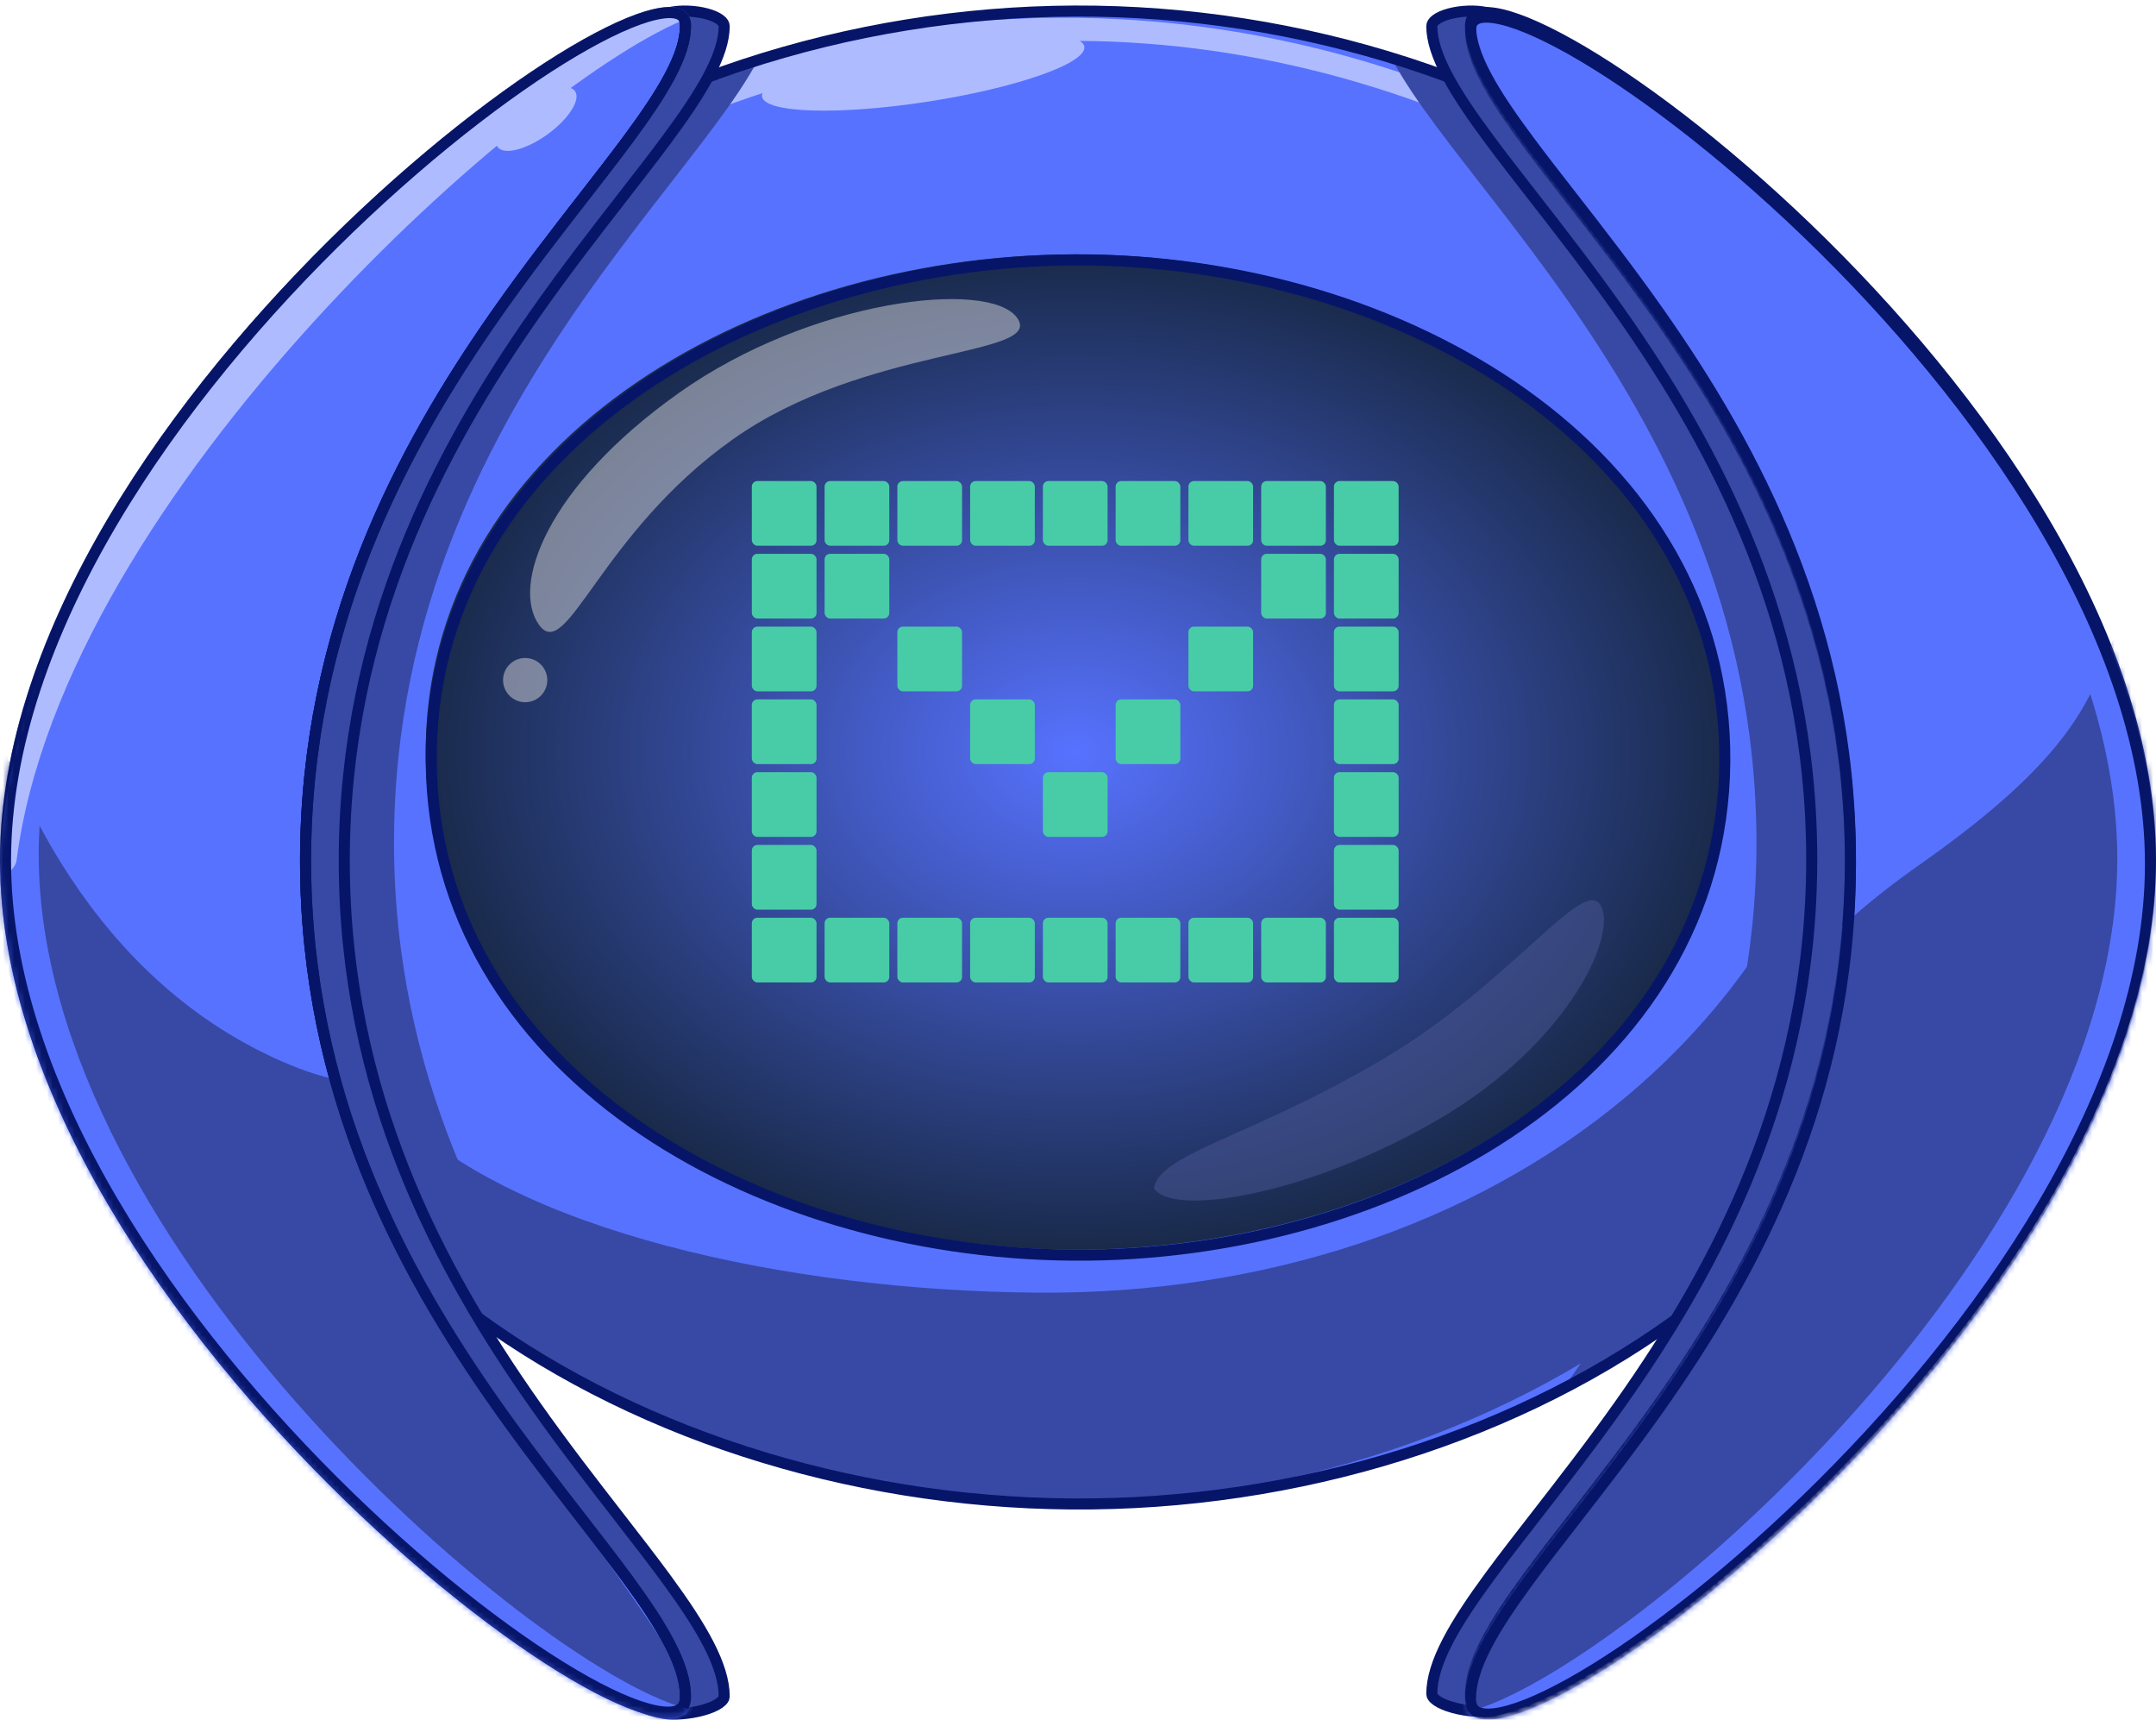 <svg width="390" height="311" viewBox="0 0 390 311" fill="none" xmlns="http://www.w3.org/2000/svg">
<g id="emotion=mail">
<g id="main">
<g id="body">
<path id="bg" d="M356.995 138.301C356.264 221.824 275.408 272.635 193.725 271.993C112.818 271.356 33.811 221.031 33.006 138.301C32.193 54.728 112.63 2.323 194.363 2C276.481 1.676 357.73 54.334 356.995 138.301Z" fill="#5772FF"/>
<g id="highlight">
<mask id="mask0_411_3309" style="mask-type:alpha" maskUnits="userSpaceOnUse" x="33" y="1" width="324" height="271">
<path id="bg_2" d="M356.995 138.301C356.264 221.824 275.408 272.635 193.725 271.993C112.818 271.356 33.811 221.031 33.006 138.301C32.193 54.728 112.63 2.323 194.363 2C276.481 1.676 357.73 54.334 356.995 138.301Z" fill="#DDDDDD"/>
</mask>
<g mask="url(#mask0_411_3309)">
<path id="Subtract" fill-rule="evenodd" clip-rule="evenodd" d="M334.501 70.969C291.213 22.204 222.254 -2.4 159.479 11.04C93.036 25.265 46.453 66.932 34.711 126.546C41.007 45.522 122.53 -0.712 202.464 3.472C255.236 6.235 306.402 31.093 334.501 70.969Z" fill="#AEBBFF"/>
<ellipse id="Ellipse 18" cx="166.994" cy="12.947" rx="29.5" ry="5.5" transform="rotate(-8.8 166.994 12.947)" fill="#AEBBFF"/>
</g>
</g>
<g id="shadow">
<mask id="mask1_411_3309" style="mask-type:alpha" maskUnits="userSpaceOnUse" x="33" y="1" width="324" height="271">
<path id="bg_3" d="M356.995 138.301C356.264 221.824 275.408 272.635 193.725 271.993C112.818 271.356 33.811 221.031 33.006 138.301C32.193 54.728 112.63 2.323 194.363 2C276.481 1.676 357.73 54.334 356.995 138.301Z" fill="#DDDDDD"/>
</mask>
<g mask="url(#mask1_411_3309)">
<path id="Exclude" fill-rule="evenodd" clip-rule="evenodd" d="M187.732 233.779C269.415 234.422 338.776 183.611 339.507 100.087C339.725 75.198 333.75 53.061 323.095 34.238C344.228 58.408 357.294 89.569 356.995 126.203C356.253 217.151 274.148 272.479 191.205 271.779C109.05 271.085 28.823 216.287 28.006 126.203C27.775 100.729 34.009 77.914 44.927 58.259C40.942 71.119 38.861 85.102 39.007 100.087C39.363 136.644 49.302 177.874 71 200.285C92.698 222.696 142.577 233.424 187.732 233.779ZM44.927 58.259C63.166 -0.604 121.292 -35.948 188.37 -36.213C246.147 -36.442 297.804 -10.442 323.095 34.238C291.485 -1.914 241.828 -22.425 191.853 -22.213C132.091 -21.96 73.012 7.698 44.927 58.259Z" fill="#3749A4"/>
<path id="Ellipse 27" d="M71.275 152.378C71.275 235.789 140 279.678 140 303.525C140 327.371 15 235.789 15 152.378C15 68.967 140 -20.89 140 1.467C140 23.823 71.275 68.967 71.275 152.378Z" fill="#3749A4"/>
<path id="Ellipse 28" d="M317.725 152.378C317.725 235.789 249 279.678 249 303.525C249 327.371 374 235.789 374 152.378C374 68.967 249 -20.89 249 1.467C249 23.823 317.725 68.967 317.725 152.378Z" fill="#3749A4"/>
</g>
</g>
<path id="stroke" d="M356.995 138.301C356.264 221.824 275.408 272.635 193.725 271.993C112.818 271.356 33.811 221.031 33.006 138.301C32.193 54.728 112.63 2.323 194.363 2C276.481 1.676 357.73 54.334 356.995 138.301Z" stroke="#061568" stroke-width="2"/>
</g>
<g id="screen">
<g id="bg_4">
<path d="M311.996 136.867C311.466 192.549 252.82 226.423 193.575 225.995C134.893 225.57 77.588 192.02 77.004 136.867C76.415 81.151 134.756 46.215 194.038 45.999C253.599 45.783 312.53 80.888 311.996 136.867Z" fill="url(#paint0_radial_411_3309)"/>
<path d="M311.996 136.867C311.466 192.549 252.82 226.423 193.575 225.995C134.893 225.57 77.588 192.02 77.004 136.867C76.415 81.151 134.756 46.215 194.038 45.999C253.599 45.783 312.53 80.888 311.996 136.867Z" fill="url(#paint1_radial_411_3309)"/>
</g>
<g id="inter-face">
<g id="mail">
<rect id="pixel" x="136" y="87" width="11.7" height="11.7" rx="1" fill="#48CCA8"/>
<rect id="pixel_2" x="149.162" y="100.162" width="11.7" height="11.7" rx="1" fill="#48CCA8"/>
<rect id="pixel_3" x="162.325" y="113.325" width="11.7" height="11.7" rx="1" fill="#48CCA8"/>
<rect id="pixel_4" x="175.488" y="126.487" width="11.7" height="11.7" rx="1" fill="#48CCA8"/>
<rect id="pixel_5" x="188.65" y="139.65" width="11.7" height="11.7" rx="1" fill="#48CCA8"/>
<rect id="pixel_6" x="201.812" y="126.487" width="11.7" height="11.7" rx="1" fill="#48CCA8"/>
<rect id="pixel_7" x="214.975" y="113.325" width="11.7" height="11.7" rx="1" fill="#48CCA8"/>
<rect id="pixel_8" x="228.137" y="100.162" width="11.7" height="11.7" rx="1" fill="#48CCA8"/>
<rect id="pixel_9" x="149.162" y="87" width="11.7" height="11.7" rx="1" fill="#48CCA8"/>
<rect id="pixel_10" x="162.325" y="87" width="11.7" height="11.7" rx="1" fill="#48CCA8"/>
<rect id="pixel_11" x="175.488" y="87" width="11.7" height="11.7" rx="1" fill="#48CCA8"/>
<rect id="pixel_12" x="188.65" y="87" width="11.7" height="11.7" rx="1" fill="#48CCA8"/>
<rect id="pixel_13" x="201.812" y="87" width="11.7" height="11.7" rx="1" fill="#48CCA8"/>
<rect id="pixel_14" x="214.975" y="87" width="11.7" height="11.7" rx="1" fill="#48CCA8"/>
<rect id="pixel_15" x="228.137" y="87" width="11.7" height="11.7" rx="1" fill="#48CCA8"/>
<rect id="pixel_16" x="241.3" y="87" width="11.7" height="11.7" rx="1" fill="#48CCA8"/>
<rect id="pixel_17" x="241.3" y="100.162" width="11.7" height="11.7" rx="1" fill="#48CCA8"/>
<rect id="pixel_18" x="241.3" y="113.325" width="11.7" height="11.7" rx="1" fill="#48CCA8"/>
<rect id="pixel_19" x="241.3" y="126.487" width="11.7" height="11.7" rx="1" fill="#48CCA8"/>
<rect id="pixel_20" x="241.3" y="139.65" width="11.7" height="11.7" rx="1" fill="#48CCA8"/>
<rect id="pixel_21" x="241.3" y="152.812" width="11.7" height="11.7" rx="1" fill="#48CCA8"/>
<rect id="pixel_22" x="241.3" y="165.975" width="11.7" height="11.7" rx="1" fill="#48CCA8"/>
<rect id="pixel_23" x="228.137" y="165.975" width="11.7" height="11.7" rx="1" fill="#48CCA8"/>
<rect id="pixel_24" x="214.975" y="165.975" width="11.7" height="11.7" rx="1" fill="#48CCA8"/>
<rect id="pixel_25" x="201.812" y="165.975" width="11.7" height="11.7" rx="1" fill="#48CCA8"/>
<rect id="pixel_26" x="188.65" y="165.975" width="11.7" height="11.7" rx="1" fill="#48CCA8"/>
<rect id="pixel_27" x="175.488" y="165.975" width="11.7" height="11.7" rx="1" fill="#48CCA8"/>
<rect id="pixel_28" x="162.325" y="165.975" width="11.7" height="11.7" rx="1" fill="#48CCA8"/>
<rect id="pixel_29" x="149.162" y="165.975" width="11.7" height="11.7" rx="1" fill="#48CCA8"/>
<rect id="pixel_30" x="136" y="165.975" width="11.7" height="11.7" rx="1" fill="#48CCA8"/>
<rect id="pixel_31" x="136" y="152.812" width="11.7" height="11.7" rx="1" fill="#48CCA8"/>
<rect id="pixel_32" x="136" y="139.65" width="11.7" height="11.7" rx="1" fill="#48CCA8"/>
<rect id="pixel_33" x="136" y="126.487" width="11.7" height="11.7" rx="1" fill="#48CCA8"/>
<rect id="pixel_34" x="136" y="113.325" width="11.7" height="11.7" rx="1" fill="#48CCA8"/>
<rect id="pixel_35" x="136" y="100.162" width="11.7" height="11.7" rx="1" fill="#48CCA8"/>
</g>
</g>
<g id="highlight_2">
<path id="Ellipse 22" d="M184 57.498C189.017 64.565 156.496 62.462 132.5 79.499C108.504 96.535 102.517 120.065 97.5 112.998C92.483 105.932 98.747 88.143 122.743 71.106C146.74 54.07 178.983 50.432 184 57.498Z" fill="#D9D9D9" fill-opacity="0.5"/>
<circle id="Ellipse 23" cx="95" cy="122.998" r="4" fill="#D9D9D9" fill-opacity="0.5"/>
</g>
<g id="shadow_2">
<path id="Ellipse 21" d="M208.727 214.847C209.89 208.607 226.077 205.637 249.566 191.91C273.055 178.183 286.367 158.349 289.524 163.704C292.682 169.059 283.748 188.688 260.259 202.415C236.77 216.142 211.884 220.202 208.727 214.847Z" fill="#4C5896" fill-opacity="0.5"/>
</g>
<path id="stroke_2" d="M311.996 137.867C311.468 193.549 253.072 227.423 194.079 226.994C135.646 226.57 78.586 193.02 78.004 137.867C77.417 82.151 135.51 47.215 194.54 46.999C253.847 46.783 312.527 81.888 311.996 137.867Z" stroke="#061568" stroke-width="2"/>
</g>
</g>
<g id="shield">
<path id="Ellipse 26" d="M62.275 155.655C62.275 197.655 79.584 229.683 96.82 254.141C102.03 261.533 107.284 268.299 112.034 274.416C115.1 278.365 117.957 282.044 120.456 285.446C123.668 289.819 126.315 293.765 128.158 297.34C130.005 300.922 131 304.05 131 306.802C131 307.113 130.802 307.537 130.089 308.034C129.391 308.521 128.368 308.949 127.161 309.283C124.739 309.952 121.887 310.156 120.157 309.881C117.215 309.414 113.235 307.815 108.476 305.157C103.736 302.509 98.293 298.85 92.44 294.329C80.734 285.289 67.437 272.843 54.912 258.26C29.827 229.054 8 191.472 8 155.655C8 120.081 29.888 83.095 55.131 54.231C67.736 39.819 81.136 27.478 92.972 18.404C98.89 13.867 104.407 10.155 109.23 7.41C114.067 4.657 118.15 2.91 121.21 2.253C123.098 1.848 125.688 1.932 127.787 2.487C128.836 2.764 129.688 3.14 130.255 3.571C130.816 3.996 131 4.391 131 4.744C131 7.297 130.013 10.276 128.164 13.756C126.321 17.225 123.673 21.1 120.459 25.429C118.137 28.556 115.516 31.926 112.707 35.536C107.785 41.863 102.287 48.929 96.819 56.73C79.582 81.315 62.275 113.656 62.275 155.655Z" fill="#3749A4" stroke="#061568" stroke-width="2"/>
<path id="Ellipse 24" d="M55.275 155.655C55.275 197.655 72.584 229.683 89.82 254.141C95.03 261.533 100.284 268.299 105.033 274.416C108.1 278.365 110.957 282.044 113.456 285.446C116.668 289.819 119.315 293.765 121.158 297.34C123.005 300.922 124 304.05 124 306.802C124 308.062 123.602 308.74 123.036 309.122C122.408 309.546 121.351 309.762 119.741 309.581C116.53 309.219 111.792 307.356 105.956 304.101C94.334 297.62 78.778 285.861 63.197 270.732C47.619 255.608 32.056 237.155 20.393 217.307C8.726 197.452 1 176.266 1 155.655C1 135.045 8.726 113.967 20.392 94.251C32.054 74.543 47.616 56.259 63.194 41.257C78.775 26.251 94.332 14.566 105.959 8.034C111.795 4.755 116.543 2.832 119.768 2.378C121.392 2.15 122.457 2.32 123.082 2.695C123.622 3.019 124 3.601 124 4.744C124 7.297 123.013 10.276 121.164 13.756C119.321 17.225 116.673 21.1 113.459 25.429C111.138 28.556 108.516 31.926 105.707 35.536C100.785 41.863 95.287 48.929 89.819 56.73C72.582 81.315 55.275 113.656 55.275 155.655Z" fill="#5772FF" stroke="#061568" stroke-width="2"/>
<g id="shadow_3">
<mask id="mask2_411_3309" style="mask-type:alpha" maskUnits="userSpaceOnUse" x="0" y="1" width="125" height="310">
<path id="bg_5" d="M55.275 155.655C55.275 197.655 72.584 229.683 89.82 254.141C95.03 261.533 100.284 268.299 105.033 274.416C108.1 278.365 110.957 282.044 113.456 285.446C116.668 289.819 119.315 293.765 121.158 297.34C123.005 300.922 124 304.05 124 306.802C124 308.062 123.602 308.74 123.036 309.122C122.408 309.546 121.351 309.762 119.741 309.581C116.53 309.219 111.792 307.356 105.956 304.101C94.334 297.62 78.778 285.861 63.197 270.732C47.619 255.608 32.056 237.155 20.393 217.307C8.726 197.452 1 176.266 1 155.655C1 135.045 8.726 113.967 20.392 94.251C32.054 74.543 47.616 56.259 63.194 41.257C78.775 26.251 94.332 14.566 105.959 8.034C111.795 4.755 116.543 2.832 119.768 2.378C121.392 2.15 122.457 2.32 123.082 2.695C123.622 3.019 124 3.601 124 4.744C124 7.297 123.013 10.276 121.164 13.756C119.321 17.225 116.673 21.1 113.459 25.429C111.138 28.556 108.516 31.926 105.707 35.536C100.785 41.863 95.287 48.929 89.819 56.73C72.582 81.315 55.275 113.656 55.275 155.655Z" fill="#D9D9D9" stroke="#061568" stroke-width="2"/>
</mask>
<g mask="url(#mask2_411_3309)">
<path id="shw" d="M65.575 162.14C65.575 249.201 130 295.01 130 319.9C130 344.79 -7.803 219.085 -7.803 132.024C-7.803 44.964 -20.339 158.93 49.5 191.286C119.339 223.643 65.575 75.08 65.575 162.14Z" fill="#3749A4"/>
<path id="stroke_3" d="M55.275 155.655C55.275 197.655 72.584 229.683 89.82 254.141C95.03 261.533 100.284 268.299 105.033 274.416C108.1 278.365 110.957 282.044 113.456 285.446C116.668 289.819 119.315 293.765 121.158 297.34C123.005 300.922 124 304.05 124 306.802C124 308.062 123.602 308.74 123.036 309.122C122.408 309.546 121.351 309.762 119.741 309.581C116.53 309.219 111.792 307.356 105.956 304.101C94.334 297.62 78.778 285.861 63.197 270.732C47.619 255.608 32.056 237.155 20.393 217.307C8.726 197.452 1 176.266 1 155.655C1 135.045 8.726 113.967 20.392 94.251C32.054 74.543 47.616 56.259 63.194 41.257C78.775 26.251 94.332 14.566 105.959 8.034C111.795 4.755 116.543 2.832 119.768 2.378C121.392 2.15 122.457 2.32 123.082 2.695C123.622 3.019 124 3.601 124 4.744C124 7.297 123.013 10.276 121.164 13.756C119.321 17.225 116.673 21.1 113.459 25.429C111.138 28.556 108.516 31.926 105.707 35.536C100.785 41.863 95.287 48.929 89.819 56.73C72.582 81.315 55.275 113.656 55.275 155.655Z" stroke="#061568" stroke-width="2"/>
<path id="Subtract_2" fill-rule="evenodd" clip-rule="evenodd" d="M124.99 309.175C98.637 303.359 7 225.951 7 154.534C7 94.426 71.913 30.97 108.183 8.572C74.082 26.288 0 94.321 0 158.534C0 241.945 125 333.527 125 309.681C125 309.513 124.997 309.345 124.99 309.175Z" fill="#5772FF"/>
</g>
</g>
<g id="highlight_3">
<mask id="mask3_411_3309" style="mask-type:alpha" maskUnits="userSpaceOnUse" x="0" y="1" width="125" height="310">
<path id="bg_6" d="M55.275 155.655C55.275 197.655 72.584 229.683 89.82 254.141C95.03 261.533 100.284 268.299 105.033 274.416C108.1 278.365 110.957 282.044 113.456 285.446C116.668 289.819 119.315 293.765 121.158 297.34C123.005 300.922 124 304.05 124 306.802C124 308.062 123.602 308.74 123.036 309.122C122.408 309.546 121.351 309.762 119.741 309.581C116.53 309.219 111.792 307.356 105.956 304.101C94.334 297.62 78.778 285.861 63.197 270.732C47.619 255.608 32.056 237.155 20.393 217.307C8.726 197.452 1 176.266 1 155.655C1 135.045 8.726 113.967 20.392 94.251C32.054 74.543 47.616 56.259 63.194 41.257C78.775 26.251 94.332 14.566 105.959 8.034C111.795 4.755 116.543 2.832 119.768 2.378C121.392 2.15 122.457 2.32 123.082 2.695C123.622 3.019 124 3.601 124 4.744C124 7.297 123.013 10.276 121.164 13.756C119.321 17.225 116.673 21.1 113.459 25.429C111.138 28.556 108.516 31.926 105.707 35.536C100.785 41.863 95.287 48.929 89.819 56.73C72.582 81.315 55.275 113.656 55.275 155.655Z" fill="#D9D9D9" stroke="#061568" stroke-width="2"/>
</mask>
<g mask="url(#mask3_411_3309)">
<path id="hl" d="M0.064 158.941C1.609 157.914 2.838 156.831 3 155.572C11.552 88.925 96.856 13.708 124.735 3.185C118.386 -12.798 0 74.481 0 155.655C0 156.749 0.022 157.844 0.064 158.941Z" fill="#AEBBFF"/>
<path id="stroke_4" d="M55.275 155.655C55.275 197.655 72.584 229.683 89.82 254.141C95.03 261.533 100.284 268.299 105.033 274.416C108.1 278.365 110.957 282.044 113.456 285.446C116.668 289.819 119.315 293.765 121.158 297.34C123.005 300.922 124 304.05 124 306.802C124 308.062 123.602 308.74 123.036 309.122C122.408 309.546 121.351 309.762 119.741 309.581C116.53 309.219 111.792 307.356 105.956 304.101C94.334 297.62 78.778 285.861 63.197 270.732C47.619 255.608 32.056 237.155 20.393 217.307C8.726 197.452 1 176.266 1 155.655C1 135.045 8.726 113.967 20.392 94.251C32.054 74.543 47.616 56.259 63.194 41.257C78.775 26.251 94.332 14.566 105.959 8.034C111.795 4.755 116.543 2.832 119.768 2.378C121.392 2.15 122.457 2.32 123.082 2.695C123.622 3.019 124 3.601 124 4.744C124 7.297 123.013 10.276 121.164 13.756C119.321 17.225 116.673 21.1 113.459 25.429C111.138 28.556 108.516 31.926 105.707 35.536C100.785 41.863 95.287 48.929 89.819 56.73C72.582 81.315 55.275 113.656 55.275 155.655Z" stroke="#061568" stroke-width="2"/>
<ellipse id="Ellipse 29" cx="97" cy="21.517" rx="3.449" ry="8.633" transform="rotate(54.212 97 21.517)" fill="#AEBBFF"/>
</g>
</g>
</g>
<g id="shield_2">
<path id="Ellipse 26_2" d="M327.725 155.42C327.725 197.357 310.416 229.338 293.18 253.758C287.97 261.139 282.716 267.895 277.966 274.003C274.899 277.946 272.043 281.619 269.544 285.016C266.332 289.382 263.684 293.322 261.842 296.891C259.995 300.468 259 303.591 259 306.337C259 306.647 259.197 307.07 259.911 307.567C260.609 308.052 261.631 308.48 262.839 308.814C265.26 309.482 268.113 309.686 269.843 309.411C272.785 308.944 276.766 307.348 281.525 304.694C286.265 302.05 291.708 298.396 297.561 293.883C309.266 284.856 322.564 272.429 335.089 257.868C360.174 228.707 382 191.182 382 155.42C382 119.901 360.113 82.972 334.869 54.151C322.265 39.761 308.865 27.44 297.029 18.38C291.11 13.85 285.593 10.143 280.771 7.402C275.933 4.653 271.85 2.908 268.791 2.253C266.902 1.848 264.312 1.932 262.213 2.486C261.164 2.763 260.312 3.139 259.744 3.569C259.184 3.994 259 4.387 259 4.738C259 7.287 259.987 10.261 261.836 13.736C263.679 17.199 266.327 21.068 269.541 25.391C271.862 28.513 274.483 31.877 277.292 35.482C282.214 41.799 287.712 48.855 293.181 56.644C310.417 81.192 327.725 113.485 327.725 155.42Z" fill="#3749A4" stroke="#061568" stroke-width="2"/>
<path id="Ellipse 24_2" d="M334.725 155.42C334.725 197.357 317.416 229.338 300.18 253.758C294.97 261.14 289.716 267.895 284.966 274.003C281.899 277.946 279.043 281.619 276.544 285.016C273.332 289.382 270.684 293.322 268.842 296.891C266.995 300.468 266 303.591 266 306.337C266 307.595 266.398 308.271 266.963 308.652C267.591 309.076 268.649 309.292 270.259 309.111C273.471 308.75 278.209 306.89 284.045 303.64C295.667 297.168 311.222 285.427 326.804 270.321C342.381 255.22 357.944 236.795 369.607 216.978C381.274 197.153 389 175.999 389 155.42C389 134.842 381.275 113.797 369.608 94.111C357.947 74.433 342.384 56.177 326.807 41.197C311.226 26.214 295.668 14.546 284.042 8.025C278.206 4.751 273.458 2.83 270.232 2.378C268.608 2.15 267.542 2.32 266.918 2.694C266.378 3.018 266 3.598 266 4.738C266 7.287 266.987 10.261 268.836 13.736C270.679 17.199 273.327 21.068 276.541 25.391C278.862 28.513 281.483 31.877 284.292 35.482C289.214 41.799 294.712 48.855 300.181 56.644C317.417 81.192 334.725 113.485 334.725 155.42Z" fill="#5772FF" stroke="#061568" stroke-width="2"/>
<g id="shadow_4">
<mask id="mask4_411_3309" style="mask-type:alpha" maskUnits="userSpaceOnUse" x="265" y="2" width="125" height="309">
<path id="bg_7" d="M334.725 156.245C334.725 198.182 317.416 230.162 300.18 254.583C294.97 261.964 289.716 268.72 284.966 274.828C281.899 278.771 279.043 282.444 276.544 285.841C273.332 290.207 270.684 294.147 268.842 297.716C266.995 301.293 266 304.415 266 307.162C266 308.42 266.398 309.096 266.963 309.477C267.591 309.901 268.649 310.117 270.259 309.936C273.471 309.575 278.209 307.714 284.045 304.464C295.667 297.993 311.222 286.252 326.804 271.146C342.381 256.045 357.944 237.62 369.607 217.802C381.274 197.977 389 176.824 389 156.245C389 135.667 381.275 114.622 369.608 94.936C357.947 75.257 342.384 57.001 326.807 42.022C311.226 27.039 295.668 15.371 284.042 8.85C278.206 5.576 273.458 3.655 270.232 3.203C268.608 2.975 267.542 3.145 266.918 3.519C266.378 3.843 266 4.423 266 5.563C266 8.112 266.987 11.085 268.836 14.56C270.679 18.024 273.327 21.893 276.541 26.215C278.862 29.337 281.483 32.702 284.292 36.307C289.214 42.624 294.712 49.68 300.181 57.468C317.417 82.016 334.725 114.309 334.725 156.245Z" fill="#D9D9D9" stroke="#061568" stroke-width="2"/>
</mask>
<g mask="url(#mask4_411_3309)">
<path id="Ellipse 28_2" d="M347 156.55C281.011 202.839 260 300.662 260 321.18C260 341.697 457.501 232.387 451.5 156.55C445.499 80.712 605.518 -91.683 474 11.77C342.482 115.222 412.989 110.26 347 156.55Z" fill="#3749A4"/>
<path id="Subtract_3" fill-rule="evenodd" clip-rule="evenodd" d="M265.01 309.706C291.363 303.899 383 226.608 383 155.3C383 95.282 318.087 31.923 281.817 9.559C315.918 27.248 390 95.178 390 159.293C390 242.578 265 334.021 265 310.211C265 310.043 265.003 309.875 265.01 309.706Z" fill="#5772FF"/>
<path id="stroke_5" d="M334.725 156.245C334.725 198.182 317.416 230.162 300.18 254.583C294.97 261.964 289.716 268.72 284.966 274.828C281.899 278.771 279.043 282.444 276.544 285.841C273.332 290.207 270.684 294.147 268.842 297.716C266.995 301.293 266 304.415 266 307.162C266 308.42 266.398 309.096 266.963 309.477C267.591 309.901 268.649 310.117 270.259 309.936C273.471 309.575 278.209 307.714 284.045 304.464C295.667 297.993 311.222 286.252 326.804 271.146C342.381 256.045 357.944 237.62 369.607 217.802C381.274 197.977 389 176.824 389 156.245C389 135.667 381.275 114.622 369.608 94.936C357.947 75.257 342.384 57.001 326.807 42.022C311.226 27.039 295.668 15.371 284.042 8.85C278.206 5.576 273.458 3.655 270.232 3.203C268.608 2.975 267.542 3.145 266.918 3.519C266.378 3.843 266 4.423 266 5.563C266 8.112 266.987 11.085 268.836 14.56C270.679 18.024 273.327 21.893 276.541 26.215C278.862 29.337 281.483 32.702 284.292 36.307C289.214 42.624 294.712 49.68 300.181 57.468C317.417 82.016 334.725 114.309 334.725 156.245Z" stroke="#061568" stroke-width="2"/>
</g>
</g>
</g>
</g>
<defs>
<radialGradient id="paint0_radial_411_3309" cx="0" cy="0" r="1" gradientUnits="userSpaceOnUse" gradientTransform="translate(194.5 135.999) rotate(90) scale(122 159.278)">
<stop stop-color="#001A4E"/>
<stop offset="1" stop-color="#395B9F" stop-opacity="0"/>
</radialGradient>
<radialGradient id="paint1_radial_411_3309" cx="0" cy="0" r="1" gradientUnits="userSpaceOnUse" gradientTransform="translate(194.5 135.999) rotate(90) scale(90 117.5)">
<stop stop-color="#5772FF"/>
<stop offset="1" stop-color="#192A4B"/>
</radialGradient>
</defs>
</svg>

